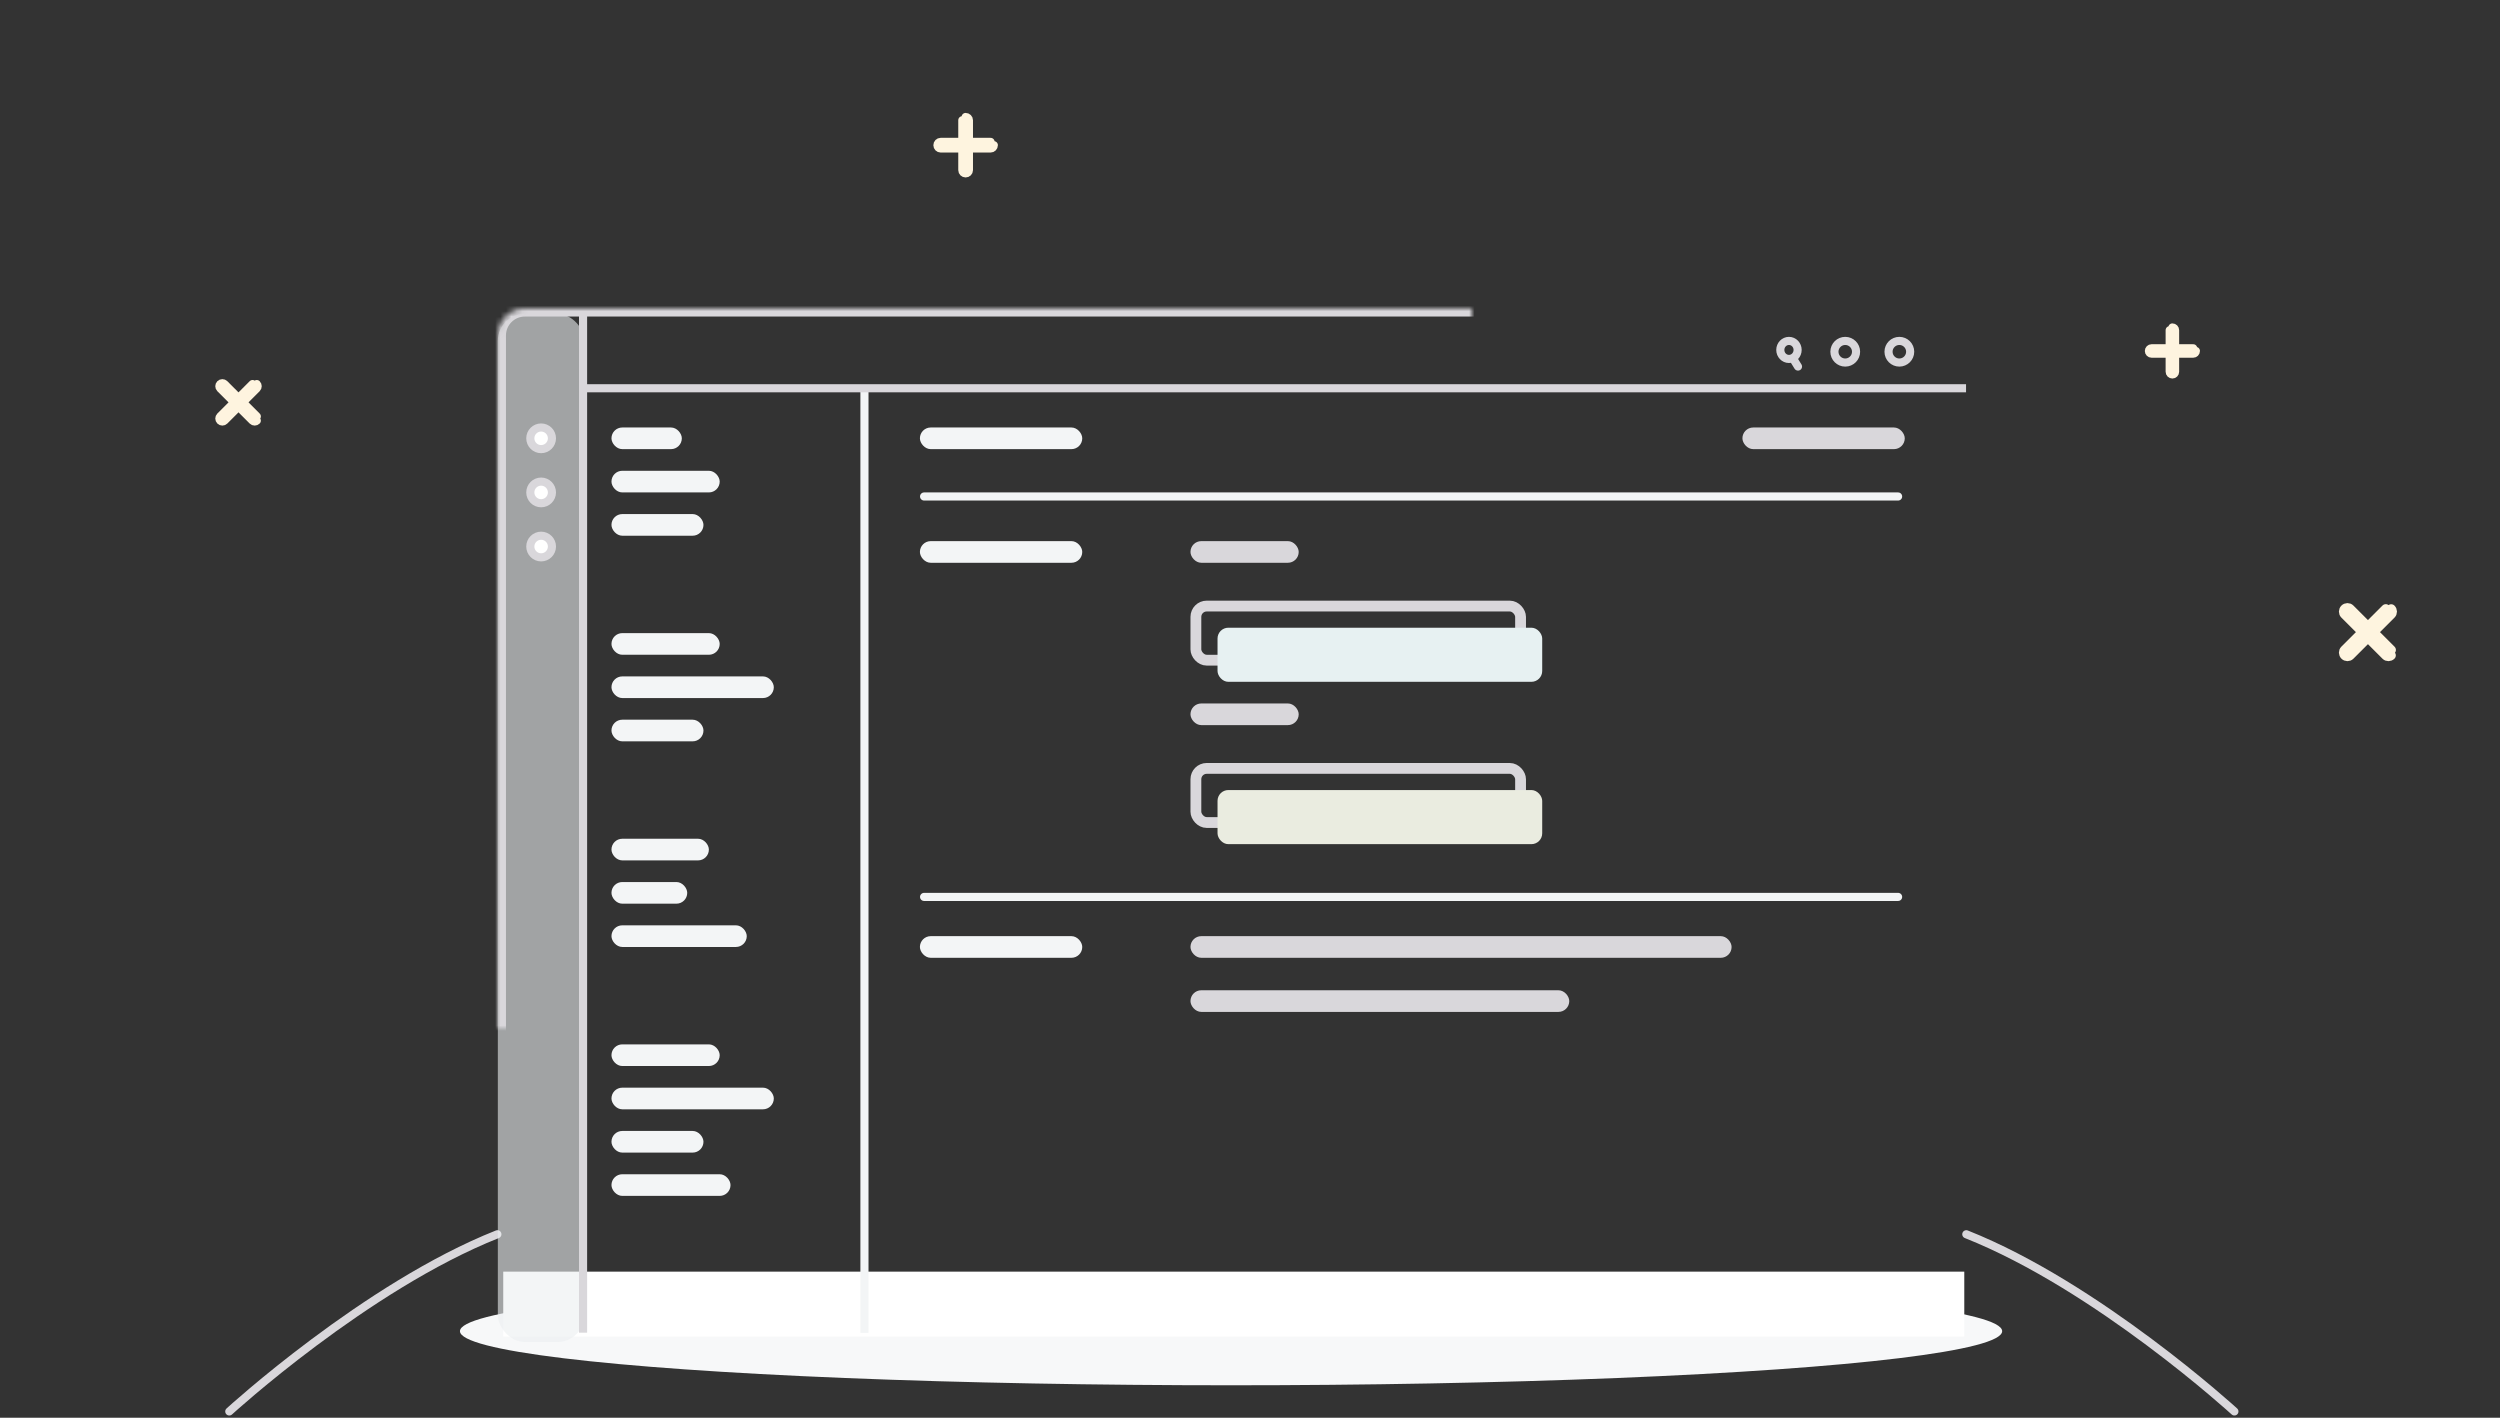 <?xml version="1.0" encoding="UTF-8"?>
<svg width="462px" height="262px" viewBox="0 0 462 262" version="1.1" xmlns="http://www.w3.org/2000/svg" xmlns:xlink="http://www.w3.org/1999/xlink">
    <rect x="0" y="0" width="462" height="262" fill="#333333" stroke="none"/>
    <!-- Generator: Sketch 41.2 (35397) - http://www.bohemiancoding.com/sketch -->
    <title>brands empty state</title>
    <desc>Created with Sketch.</desc>
    <defs>
        <circle id="path-1" cx="5" cy="117" r="5"></circle>
        <mask id="mask-2" maskContentUnits="userSpaceOnUse" maskUnits="objectBoundingBox" x="0" y="0" width="10" height="10" fill="white">
            <use xlink:href="#path-1"></use>
        </mask>
        <circle id="path-3" cx="64" cy="136" r="2"></circle>
        <mask id="mask-4" maskContentUnits="userSpaceOnUse" maskUnits="objectBoundingBox" x="0" y="0" width="4" height="4" fill="white">
            <use xlink:href="#path-3"></use>
        </mask>
        <circle id="path-5" cx="82" cy="5" r="5"></circle>
        <mask id="mask-6" maskContentUnits="userSpaceOnUse" maskUnits="objectBoundingBox" x="0" y="0" width="10" height="10" fill="white">
            <use xlink:href="#path-5"></use>
        </mask>
        <circle id="path-7" cx="343.5" cy="8.5" r="2.5"></circle>
        <mask id="mask-8" maskContentUnits="userSpaceOnUse" maskUnits="objectBoundingBox" x="0" y="0" width="5" height="5" fill="white">
            <use xlink:href="#path-7"></use>
        </mask>
        <circle id="path-9" cx="459" cy="60" r="3"></circle>
        <mask id="mask-10" maskContentUnits="userSpaceOnUse" maskUnits="objectBoundingBox" x="0" y="0" width="6" height="6" fill="white">
            <use xlink:href="#path-9"></use>
        </mask>
        <circle id="path-11" cx="396" cy="149" r="4"></circle>
        <mask id="mask-12" maskContentUnits="userSpaceOnUse" maskUnits="objectBoundingBox" x="0" y="0" width="8" height="8" fill="white">
            <use xlink:href="#path-11"></use>
        </mask>
        <rect id="path-13" x="92" y="57" width="272" height="190" rx="5"></rect>
        <mask id="mask-14" maskContentUnits="userSpaceOnUse" maskUnits="objectBoundingBox" x="0" y="0" width="272" height="190" fill="white">
            <use xlink:href="#path-13"></use>
        </mask>
        <rect id="path-15" x="97" y="61" width="6" height="8" rx="2"></rect>
        <mask id="mask-16" maskContentUnits="userSpaceOnUse" maskUnits="objectBoundingBox" x="0" y="0" width="6" height="8" fill="white">
            <use xlink:href="#path-15"></use>
        </mask>
    </defs>
    <g id="Illustrations" stroke="none" stroke-width="1" fill="none" fill-rule="evenodd">
        <g id="Brands" transform="translate(-113, -151)">
            <g id="brands-empty-state" transform="translate(113, 151)">
                <g id="bg-thingy">
                    <g id="Group-2">
                        <use id="Oval-2" stroke="#FCE2D9" mask="url(#mask-2)" stroke-width="3" xlink:href="#path-1"></use>
                        <use id="Oval-3" stroke="#FCE2D9" mask="url(#mask-4)" stroke-width="3" xlink:href="#path-3"></use>
                        <use id="Oval-4" stroke="#FCE2D9" mask="url(#mask-6)" stroke-width="3" xlink:href="#path-5"></use>
                        <use id="Oval-5" stroke="#FCE2D9" mask="url(#mask-8)" stroke-width="3" xlink:href="#path-7"></use>
                        <use id="Oval-6" stroke="#FCE2D9" mask="url(#mask-10)" stroke-width="3" xlink:href="#path-9"></use>
                        <use id="Oval-7" stroke="#FCE2D9" mask="url(#mask-12)" stroke-width="3" xlink:href="#path-11"></use>
                        <g id="Group" transform="translate(397, 60)" stroke="#FEF4DF" stroke-width="1.5" stroke-linecap="round" stroke-linejoin="round">
                            <path d="M8.302,4.36 L0.612,4.36 C0.336,4.36 0.112,4.583 0.112,4.86 C0.112,5.136 0.336,5.36 0.612,5.36 L8.302,5.36 C8.578,5.36 8.802,5.136 8.802,4.86" id="Combined-Shape"></path>
                            <path d="M3.957,1.015 L3.957,8.704 C3.957,8.981 4.181,9.204 4.457,9.204 C4.733,9.204 4.957,8.981 4.957,8.704 L4.957,1.015 C4.957,0.739 4.733,0.515 4.457,0.515" id="Path-5"></path>
                        </g>
                        <g id="Group-Copy" transform="translate(437.854, 116.646) rotate(45) translate(-437.854, -116.646) translate(431.354, 110.146)" stroke="#FEF4DF" stroke-width="1.7" stroke-linecap="round" stroke-linejoin="round">
                            <path d="M11.821,6.081 L1.055,6.081 C0.669,6.081 0.355,6.404 0.355,6.803 C0.355,7.202 0.669,7.526 1.055,7.526 L11.821,7.526 C12.207,7.526 12.521,7.202 12.521,6.803" id="Combined-Shape"></path>
                            <path d="M5.716,1.421 L5.716,12.186 C5.716,12.573 6.039,12.886 6.438,12.886 C6.837,12.886 7.16,12.573 7.16,12.186 L7.16,1.421 C7.16,1.034 6.837,0.721 6.438,0.721" id="Path-5"></path>
                        </g>
                        <g id="Group-Copy-3" transform="translate(173, 21)" stroke="#FEF4DF" stroke-width="1.5" stroke-linecap="round" stroke-linejoin="round">
                            <path d="M10.061,5.22 L0.834,5.22 C0.502,5.22 0.234,5.494 0.234,5.831 C0.234,6.169 0.502,6.443 0.834,6.443 L10.061,6.443 C10.393,6.443 10.661,6.169 10.661,5.831" id="Combined-Shape"></path>
                            <path d="M4.836,1.218 L4.836,10.445 C4.836,10.777 5.11,11.045 5.447,11.045 C5.785,11.045 6.059,10.777 6.059,10.445 L6.059,1.218 C6.059,0.886 5.785,0.618 5.447,0.618" id="Path-5"></path>
                        </g>
                        <g id="Group-Copy-2" transform="translate(44, 74.5) rotate(45) translate(-44, -74.5) translate(39, 69)" stroke="#FEF4DF" stroke-width="1.5" stroke-linecap="round" stroke-linejoin="round">
                            <path d="M9.182,4.79 L0.723,4.79 C0.419,4.79 0.173,5.039 0.173,5.345 C0.173,5.652 0.419,5.901 0.723,5.901 L9.182,5.901 C9.485,5.901 9.732,5.652 9.732,5.345" id="Combined-Shape"></path>
                            <path d="M4.397,1.116 L4.397,9.575 C4.397,9.879 4.645,10.125 4.952,10.125 C5.259,10.125 5.508,9.879 5.508,9.575 L5.508,1.116 C5.508,0.812 5.259,0.566 4.952,0.566" id="Path-5"></path>
                        </g>
                    </g>
                    <g id="Group-3" transform="translate(42, 228)" stroke="#D9D7DB" stroke-width="1.5" stroke-linecap="round" stroke-linejoin="round">
                        <path d="M0.371,32.838 C0.371,32.838 25.633,9.728 49.916,0.091" id="Path-6"></path>
                        <path d="M321.371,32.838 C321.371,32.838 346.633,9.728 370.916,0.091" id="Path-6-Copy" transform="translate(346.144, 16.464) scale(-1, 1) translate(-346.144, -16.464) "></path>
                    </g>
                    <ellipse id="Oval-8" fill="#F7F8F9" cx="227.5" cy="246" rx="142.5" ry="10"></ellipse>
                    <rect id="Rectangle-4" fill="#FFFFFF" x="93" y="235" width="270" height="12"></rect>
                </g>
                <rect id="Rectangle-Copy" fill="#EBEEF0" opacity="0.6" x="92" y="58" width="16" height="190" rx="5"></rect>
                <use id="Rectangle" stroke="#D9D7DB" mask="url(#mask-14)" stroke-width="3" xlink:href="#path-13"></use>
                <path d="M107.75,57.752 L107.75,246.28" id="Path-2" stroke="#D9D7DB" stroke-width="1.5"></path>
                <path d="M159.75,71.291 L159.75,246.316" id="Path-2-Copy" stroke="#F3F5F6" stroke-width="1.5"></path>
                <g id="left" transform="translate(113, 79)" fill="#F3F5F6">
                    <rect id="Rectangle-5-Copy-5" x="0" y="0" width="13" height="4" rx="2"></rect>
                    <rect id="Rectangle-5-Copy-9" x="0" y="8" width="20" height="4" rx="2"></rect>
                    <rect id="Rectangle-5-Copy-10" x="0" y="16" width="17" height="4" rx="2"></rect>
                    <rect id="Rectangle-5-Copy-13" x="0" y="38" width="20" height="4" rx="2"></rect>
                    <rect id="Rectangle-5-Copy-12" x="0" y="46" width="30" height="4" rx="2"></rect>
                    <rect id="Rectangle-5-Copy-11" x="0" y="54" width="17" height="4" rx="2"></rect>
                    <rect id="Rectangle-5-Copy-19" x="0" y="76" width="18" height="4" rx="2"></rect>
                    <rect id="Rectangle-5-Copy-18" x="0" y="84" width="14" height="4" rx="2"></rect>
                    <rect id="Rectangle-5-Copy-17" x="0" y="92" width="25" height="4" rx="2"></rect>
                    <rect id="Rectangle-5-Copy-16" x="0" y="114" width="20" height="4" rx="2"></rect>
                    <rect id="Rectangle-5-Copy-15" x="0" y="122" width="30" height="4" rx="2"></rect>
                    <rect id="Rectangle-5-Copy-14" x="0" y="130" width="17" height="4" rx="2"></rect>
                    <rect id="Rectangle-5-Copy-20" x="0" y="138" width="22" height="4" rx="2"></rect>
                </g>
                <path d="M107.77,71.75 L363.325,71.75" id="Path-3" stroke="#D9D7DB" stroke-width="1.5"></path>
                <rect id="Rectangle-5" fill="#F3F5F6" x="170" y="79" width="30" height="4" rx="2"></rect>
                <rect id="Rectangle-5-Copy-2" fill="#D9D7DB" x="322" y="79" width="30" height="4" rx="2"></rect>
                <path d="M170.77,91.75 L350.77,91.75" id="Path-3-Copy" stroke="#F3F5F6" stroke-width="1.5" stroke-linecap="round" stroke-linejoin="round"></path>
                <rect id="Rectangle-5-Copy-2" fill="#D9D7DB" x="220" y="100" width="20" height="4" rx="2"></rect>
                <g id="1" transform="translate(221, 112)">
                    <rect id="Rectangle-6-Copy" stroke="#D9D7DB" stroke-width="2" x="0" y="0" width="60" height="10" rx="2"></rect>
                    <rect id="Rectangle-6-Copy-2" fill="#E7F1F2" style="mix-blend-mode: multiply;" x="4" y="4" width="60" height="10" rx="2"></rect>
                </g>
                <rect id="Rectangle-5-Copy-3" fill="#D9D7DB" x="220" y="130" width="20" height="4" rx="2"></rect>
                <g id="2" transform="translate(221, 142)">
                    <rect id="Rectangle-6-Copy" stroke="#D9D7DB" stroke-width="2" x="0" y="0" width="60" height="10" rx="2"></rect>
                    <rect id="Rectangle-6-Copy-2" fill="#EAECE0" style="mix-blend-mode: multiply;" x="4" y="4" width="60" height="10" rx="2"></rect>
                </g>
                <path d="M170.77,165.75 L350.77,165.75" id="Path-3-Copy-2" stroke="#F3F5F6" stroke-width="1.5" stroke-linecap="round" stroke-linejoin="round"></path>
                <rect id="Rectangle-5-Copy-4" fill="#F3F5F6" x="170" y="100" width="30" height="4" rx="2"></rect>
                <rect id="Rectangle-5-Copy-7" fill="#D9D7DB" x="220" y="173" width="100" height="4" rx="2"></rect>
                <rect id="Rectangle-5-Copy-8" fill="#D9D7DB" x="220" y="183" width="70" height="4" rx="2"></rect>
                <rect id="Rectangle-5-Copy-6" fill="#F3F5F6" x="170" y="173" width="30" height="4" rx="2"></rect>
                <circle id="Oval-Copy-2" stroke="#D9D7DB" stroke-width="1.5" fill="#FFFFFF" cx="100" cy="101" r="2"></circle>
                <circle id="Oval-Copy" stroke="#D9D7DB" stroke-width="1.5" fill="#FFFFFF" cx="100" cy="91" r="2"></circle>
                <circle id="Oval" stroke="#D9D7DB" stroke-width="1.5" fill="#FFFFFF" cx="100" cy="81" r="2"></circle>
                <use id="Rectangle-2" stroke="#D9D7DB" mask="url(#mask-16)" stroke-width="3" fill="#FFFFFF" xlink:href="#path-15"></use>
                <circle id="Oval-Copy-4" stroke="#D9D7DB" stroke-width="1.5" cx="351" cy="65" r="2"></circle>
                <circle id="Oval-Copy-6" stroke="#D9D7DB" stroke-width="1.5" cx="341" cy="65" r="2"></circle>
                <g id="search" transform="translate(329, 63)" stroke="#D9D7DB" stroke-width="1.5">
                    <ellipse id="Oval-Copy-3" cx="1.6" cy="1.667" rx="1.6" ry="1.667"></ellipse>
                    <path d="M2.4,3.333 L3.27,4.738" id="Path-4" stroke-linecap="round" stroke-linejoin="round"></path>
                </g>
            </g>
        </g>
    </g>
</svg>